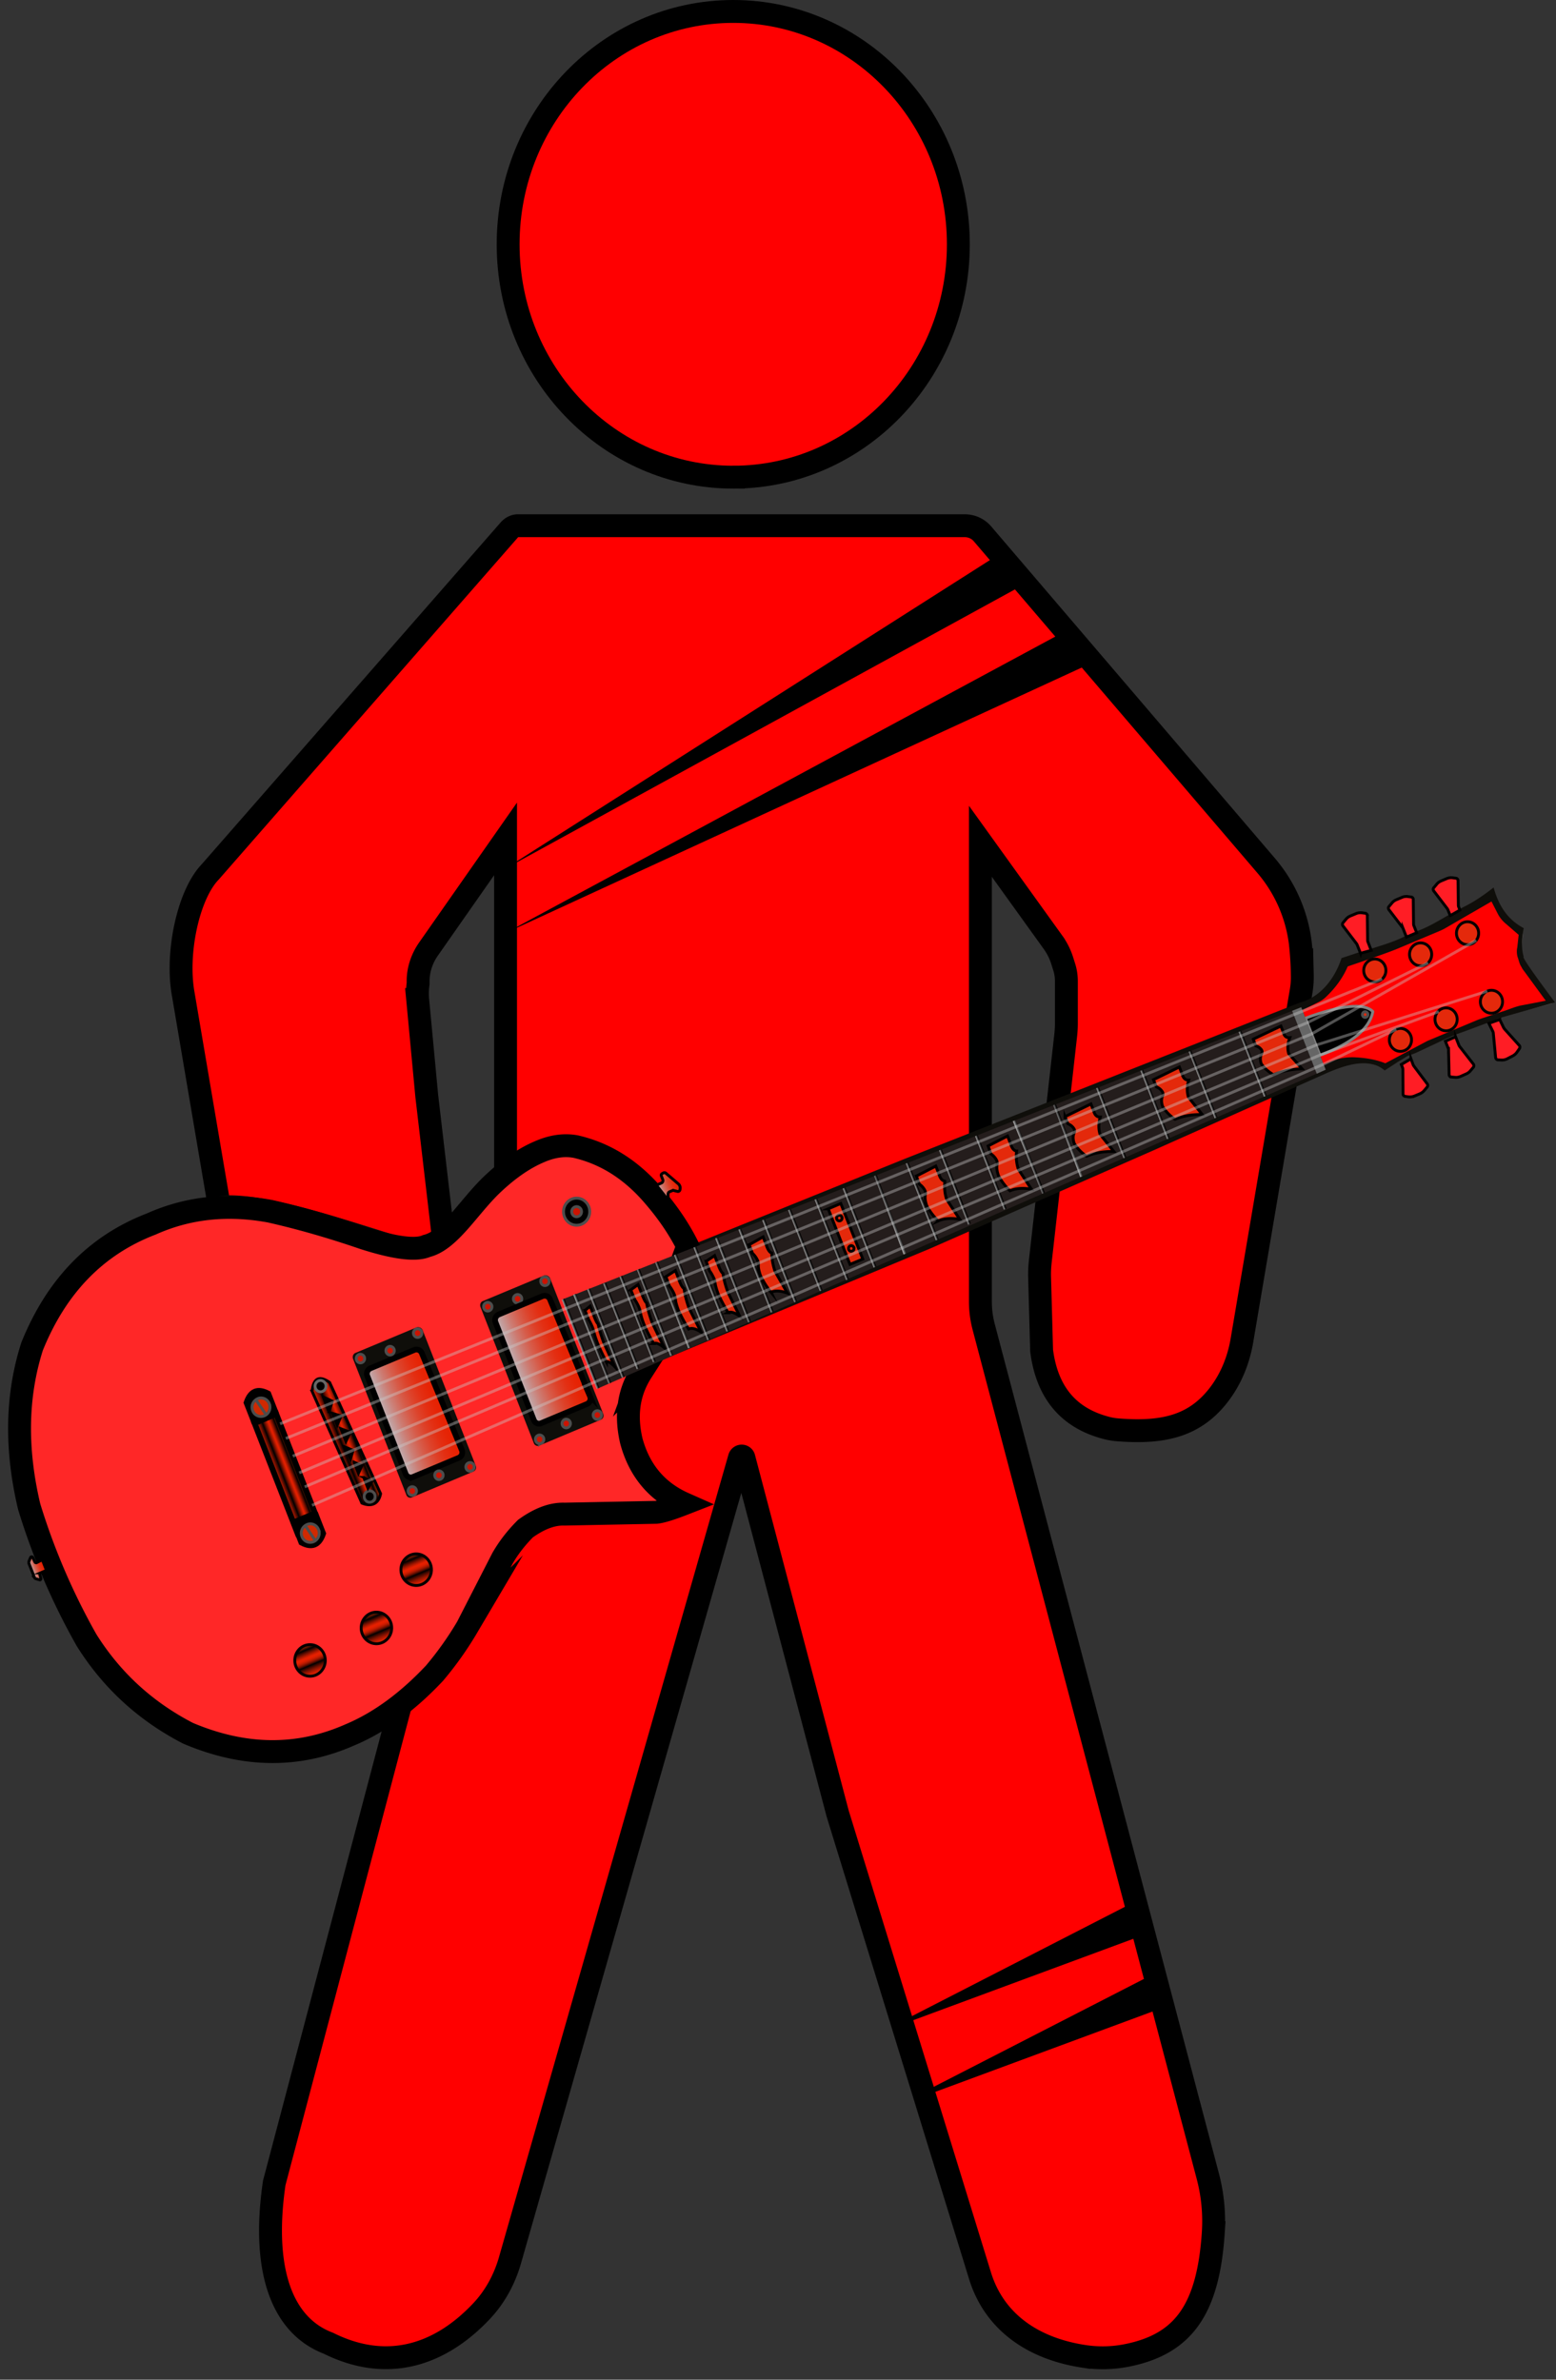 <svg width="136" height="208" fill="none" xmlns="http://www.w3.org/2000/svg"><rect width="100%" height="100%" fill="#333333" stroke="none"/><path d="M64.088 41.708c10.866 0 19.675-9.113 19.675-20.354S74.954 1 64.088 1c-10.866 0-19.675 9.113-19.675 20.354s8.809 20.354 19.675 20.354z" fill="#FF0001" stroke="#000" stroke-width="2" stroke-miterlimit="10"/><path d="M44.526 46.305L18.38 76.204c-1.938 2.005-3.008 7.123-2.366 10.678l2.442 14.377 2.933 17.215c.553 2.513 2.014 4.389 4.355 5.639 1.032.56 2.19.846 3.361.859 1.448.026 2.845-.039 4.104-.273 2.077-.456 3.625-1.797 4.695-3.985.605-1.237.907-2.592.957-3.972l.176-4.896c.026-.625 0-1.25-.075-1.862L37.3 95.789l-.793-8.425a6.43 6.43 0 01.038-1.394v-.273c.012-.99.352-1.953.919-2.76l6.722-9.611v40.161c0 .52-.063 1.028-.202 1.523L23.97 190.8c-1.108 7.579.642 12.462 4.733 14.012 4.935 2.461 9.567 1.224 13.344-2.761 1.208-1.263 2.064-2.839 2.543-4.545l20.04-70.086c.063-.208.34-.195.39 0l8.195 31.098 12.475 40.499c1.31 4.076 4.759 6.29 9.039 6.941a10.9 10.9 0 003.675-.065c4.91-.951 7.188-3.868 7.641-10.744a15.475 15.475 0 00-.491-4.987L85.98 115.987a8.651 8.651 0 01-.29-2.201V73.534l6.357 8.842a5.65 5.65 0 01.793 1.589l.164.52c.138.418.201.847.201 1.29v3.712c0 .351-.025.69-.063 1.041l-2.215 19.703c-.05.456-.076.925-.063 1.393l.176 6.42c.491 3.829 2.505 5.939 5.64 6.759.377.104.755.156 1.133.182 3.965.3 6.634-.39 8.698-3.047 1.058-1.367 1.725-2.995 2.027-4.714l5.174-30.524c.088-.495.125-.99.113-1.485a28.617 28.617 0 00-.176-2.813 12.88 12.88 0 00-2.996-6.758L85.891 46.682c-.39-.469-.97-.73-1.561-.73H45.256c-.252 0-.529.131-.73.353z" fill="red" stroke="#000" stroke-width="2" stroke-miterlimit="10"/><path d="M44.199 81.543l48.98-26.41 2.354 2.761L44.2 81.543zm0-5.639l42.988-27.373 2.455 2.475-45.443 24.898z" fill="#000"/><path d="M99.146 166.383l-20.292 10.418 21.123-7.813-.831-2.605zm1.259 6.511l-20.292 10.418 21.123-7.813-.831-2.605z" fill="#000" stroke="#000" stroke-width=".25" stroke-miterlimit="10"/><path d="M113.73 88.04l1.687-.95c.906-.65 1.611-1.64 2.14-2.917l3.89-1.315c.138-.039.264-.091.39-.156l4.028-1.81c.139-.065.277-.144.415-.222 1.599-.781 3.047-1.614 4.23-2.539.189.495.39.964.617 1.393.101.196.239.365.403.508.226.404.742.82 1.372 1.25a.59.59 0 01.189.508l-.139 1.394c-.025.273.013.547.113.807l.038.104c.088.209.189.417.328.6l2.203 2.942c.025.04.012.091-.038.091l-4.167 1.094-2.958 1.107-3.475 1.459c-1.447.625-2.769 1.328-3.927 2.122-1.12-.65-2.367-.924-3.764-.794l-1.523.612-2.052-5.287z" fill="#615C54"/><path d="M60.797 131.483c-2.266-1.107-4.305-2.852-4.922-4.753-.907-2.188-.907-3.894-.227-5.573.176-.443.516-1.185.818-1.563.353-.417.78-.521 1.297-.677h.013l23.477-9.767 19.461-8.556 15.093-6.732c2.014-.899 3.89-1.393 5.224-.3l1.146-.742.743-.443c.251-.143.528-.221.78-.325l2.644-1.237.893-.378 2.959-1.107.78-.325 4.935-1.394c-1.889-2.526-2.933-4.024-2.732-3.985-.201-.625-.201-1.523 0-2.5-1.397-.742-2.19-1.94-2.631-3.555-.881.69-1.762 1.29-2.656 1.719-.491.273-.982.534-1.183.638-.957.534-1.788 1.068-2.82 1.446l-1.007.416c-.957.508-2.014.808-3.072 1.146l-1.057.313-1.498.495c-.655 1.979-1.976 3.45-3.626 3.88l-34.542 13.661-18.34 7.422-2.267-3.776-1.246-1.498c-2.026-1.979-4.305-3.294-6.86-3.893a5.214 5.214 0 00-3.487.416c-.277.144-.655.287-.932.443-.025.013-.063.039-.088.052a9.6 9.6 0 00-2.228 1.706l-5.048 5.378c-.906.717-2.001.886-3.172.717-6.483-2.071-11.934-3.79-15.433-3.777-1.914.143-3.563.534-5.413.99l-2.417 1.016c-.919.39-1.8.898-2.593 1.51l-1.75 1.354a11.877 11.877 0 00-2.216 2.24l-.44.586a17.224 17.224 0 00-1.75 2.8c-.818 1.615-1.498 2.982-1.813 4.779l-.138.326c-.189 1.107-.39 2.148-.415 3.268l-.038.56c-.025 1.459.126 3.139.352 4.571l.025.391c.19 1.198.315 2.331.705 3.477l1.612 3.776.402 1.042 1.385 3.868c.705 1.458 1.448 2.969 2.442 4.232.907 1.146 2.014 2.539 3.084 3.555 1.725 1.406 3.689 2.513 5.653 3.438 1.837.716 3.587 1.003 5.438 1.224 2.719.534 5.979-.052 9.1-1.393 3.878-1.758 7.05-4.845 9.505-8.699 3.009-5.3 5.199-9.533 6.332-9.806 1.271-1.068 3.21-.807 6.886-.729.276 0 .755-.013 1.032-.026l1.8-.079c.566-.039 1.397-.195 1.926-.403l2.115-.86z" fill="#0F0E0A"/><path d="M113.932 88.25l1.372-.69c.189-.092.352-.21.516-.353.868-.807 1.536-1.705 1.976-2.734 2.065-.703 3.676-1.263 4.444-1.589l3.65-1.537c.139-.065.29-.13.416-.208l4.053-2.344.542 1.055c.163.326.402.625.679.86l1.158 1.002-.125 1.12c-.063.234-.038.638.05.873.088.234.138.56.315.807.088.208.239.364.365.547l1.762 2.409-1.208.234-.894.17c-.214.039-.416.104-.63.169l-.793.286-2.152.717a6.13 6.13 0 00-.441.169l-4.23 1.771-.981.52-2.694 1.433c-.743-.3-1.612-.468-2.606-.52a5.049 5.049 0 00-2.19.364l-.642.26-.315-.794c2.643-.977 4.292-2.214 4.632-3.828-.705-.782-2.631-.56-5.904.586l-.276-.704.151-.052z" fill="red"/><path d="M56.076 119.906c-1.17 1.824-1.41 3.842-.894 6.043.706 2.617 2.266 4.44 4.62 5.482-.969.378-1.863.69-2.442.755l-8.018.157c-1.083-.039-2.216.403-3.412 1.263-.78.781-1.46 1.641-2.014 2.604l-3.084 6.017a29.258 29.258 0 01-2.858 4.024c-2.303 2.448-4.758 4.284-7.401 5.391-4.545 2.005-9.253 1.927-14.137-.144-3.6-1.862-6.596-4.518-8.862-8.125a58.346 58.346 0 01-5.023-11.681c-1.196-5.04-1.12-9.702.252-13.999 2.102-5.209 5.526-8.829 10.41-10.705 3.311-1.484 6.786-1.784 10.386-1.12 2.719.612 5.45 1.407 8.22 2.357 2.656.847 4.519 1.107 5.476.678 1.963-.482 3.6-3.295 5.576-5.235 1.7-1.654 3.172-2.527 4.242-2.983 1.058-.468 2.128-.664 3.198-.468 2.832.651 5.098 2.24 6.974 4.492 1.196 1.407 2.115 2.8 2.82 4.207l-4.029 10.99z" fill="#FF2727" stroke="#000" stroke-width="2" stroke-miterlimit="10"/><path d="M27.098 146.511c.737 0 1.334-.618 1.334-1.38 0-.763-.597-1.381-1.334-1.381-.737 0-1.334.618-1.334 1.381 0 .762.597 1.38 1.334 1.38z" fill="url(#paint0_linear_57_4382)" stroke="#000" stroke-width=".25" stroke-miterlimit="10"/><path d="M32.901 143.672c.737 0 1.335-.618 1.335-1.38 0-.763-.598-1.381-1.335-1.381s-1.334.618-1.334 1.381c0 .762.597 1.38 1.334 1.38z" fill="url(#paint1_linear_57_4382)" stroke="#000" stroke-width=".25" stroke-miterlimit="10"/><path d="M36.376 138.58c.736 0 1.334-.618 1.334-1.38 0-.762-.598-1.38-1.334-1.38-.737 0-1.335.618-1.335 1.38 0 .762.598 1.38 1.335 1.38z" fill="url(#paint2_linear_57_4382)" stroke="#000" stroke-width=".25" stroke-miterlimit="10"/><path d="M49.216 113.552l64.514-25.511 2.14 5.456-63.596 27.855-3.058-7.8z" fill="#241D1C"/><path d="M25.638 133.072l-3.386-8.673 1.888-.82 3.399 8.699-1.901.794z" fill="url(#paint3_linear_57_4382)" stroke="#000" stroke-width=".5" stroke-miterlimit="10"/><path d="M22.252 124.399l-.705-1.797c.34-1.016.969-1.289 1.9-.794l.693 1.784" fill="#000"/><path d="M22.252 124.399l-.705-1.797c.34-1.016.969-1.289 1.9-.794l.693 1.784" stroke="#000" stroke-width=".5" stroke-miterlimit="10"/><path d="M27.539 132.239l.705 1.797c-.34 1.015-.97 1.289-1.901.794l-.693-1.784" fill="#000"/><path d="M27.539 132.239l.705 1.797c-.34 1.015-.97 1.289-1.901.794l-.693-1.784" stroke="#000" stroke-width=".5" stroke-miterlimit="10"/><path d="M27.84 133.697a.815.815 0 01-.427 1.055.77.77 0 01-1.02-.443.804.804 0 01.264-.95.762.762 0 01.177-.105c.39-.169.843.026 1.007.443z" fill="#D02900" stroke="#4D4D4D" stroke-width=".25" stroke-miterlimit="10"/><path d="M26.67 133.332l.906 1.355" stroke="#4D4D4D" stroke-width=".25" stroke-miterlimit="10"/><path d="M23.535 122.693a.815.815 0 01-.427 1.055.77.77 0 01-1.02-.443.804.804 0 01.264-.95.842.842 0 01.176-.105c.378-.169.844.027 1.008.443z" fill="#D02900" stroke="#4D4D4D" stroke-width=".25" stroke-miterlimit="10"/><path d="M22.352 122.329l.92 1.354" stroke="#4D4D4D" stroke-width=".25" stroke-miterlimit="10"/><path d="M27.274 121.599l4.356 9.78c.881.365 1.473.026 1.636-.82l-4.456-9.728c-.881-.612-1.41-.417-1.536.768z" fill="url(#paint4_linear_57_4382)" stroke="#000" stroke-width=".25" stroke-miterlimit="10"/><path d="M28.017 121.651a.486.486 0 00.478-.494.487.487 0 00-.478-.495.486.486 0 00-.478.495c0 .273.214.494.478.494z" fill="#000" stroke="#666" stroke-width=".25" stroke-miterlimit="10"/><path d="M32.31 131.301a.487.487 0 00.478-.495.487.487 0 00-.478-.495.487.487 0 00-.479.495c0 .273.214.495.479.495z" fill="#000" stroke="#4D4D4D" stroke-width=".25" stroke-miterlimit="10"/><path d="M28.76 123.396l-.491-1.276.78.352-.29.924zm.717 1.159l-.402-1.015.742.221-.34.794zm.756 1.433l-.441-1.107.818.299-.377.808zm-.152.456l.554 1.068.227-.743-.78-.325zm.869 1.367l.378.964.315-.691-.693-.273zm.844 1.328l.364.938.315-.547-.68-.391z" fill="#000" stroke="#000" stroke-width=".25" stroke-miterlimit="10"/><path d="M31.063 118.253l5.3-2.214a.436.436 0 01.592.26l4.632 11.825a.382.382 0 01-.201.494l-5.388 2.266a.362.362 0 01-.478-.208l-4.658-11.889c-.088-.222.012-.456.201-.534z" fill="#0F0E0A"/><path d="M32.385 119.594l3.827-1.602a.503.503 0 01.654.274l3.5 8.477a.518.518 0 01-.264.677l-4.016 1.68a.482.482 0 01-.63-.273l-3.348-8.543a.523.523 0 01.277-.69z" fill="url(#paint5_linear_57_4382)" stroke="#000" stroke-width=".5" stroke-miterlimit="10"/><path d="M31.504 119.125a.372.372 0 00.365-.378.371.371 0 00-.365-.377.371.371 0 00-.365.377c0 .209.163.378.365.378zm4.997-2.227a.371.371 0 00.365-.377.372.372 0 00-.365-.378.372.372 0 00-.365.378c0 .208.164.377.365.377zm4.583 11.694a.371.371 0 00.365-.377.372.372 0 00-.365-.378.372.372 0 00-.366.378c0 .208.164.377.366.377zm-5.049 2.11a.372.372 0 00.366-.378.371.371 0 00-.366-.377.371.371 0 00-.365.377c0 .209.164.378.365.378zm-1.938-12.267a.372.372 0 00.365-.378.371.371 0 00-.365-.377.371.371 0 00-.365.377c0 .209.163.378.365.378zm4.268 10.887a.372.372 0 00.365-.378.372.372 0 00-.365-.378.372.372 0 00-.366.378c0 .209.164.378.366.378z" fill="#CB1300" stroke="#4D4D4D" stroke-width=".25" stroke-miterlimit="10"/><path d="M42.204 113.721l5.3-2.214a.436.436 0 01.591.261l4.633 11.824a.384.384 0 01-.202.495l-5.388 2.266a.363.363 0 01-.478-.209l-4.658-11.889c-.088-.222 0-.456.202-.534z" fill="#0F0E0A"/><path d="M42.632 114.593a.371.371 0 00.365-.377.372.372 0 00-.365-.378.372.372 0 00-.365.378c0 .208.163.377.365.377zm4.998-2.226c.201 0 .364-.17.364-.378a.372.372 0 00-.364-.378.372.372 0 00-.366.378c0 .208.164.378.365.378zm4.582 11.694c.201 0 .364-.17.364-.378a.372.372 0 00-.364-.378.372.372 0 00-.366.378c0 .208.164.378.366.378zm-5.048 2.122a.371.371 0 00.365-.377.372.372 0 00-.365-.378.372.372 0 00-.365.378c0 .208.163.377.365.377zm-1.926-12.28a.371.371 0 00.365-.377.372.372 0 00-.365-.378.372.372 0 00-.365.378c0 .208.163.377.365.377zm4.254 10.9a.372.372 0 00.365-.378.371.371 0 00-.365-.377.371.371 0 00-.365.377c0 .209.164.378.365.378z" fill="#CB1300" stroke="#4D4D4D" stroke-width=".25" stroke-miterlimit="10"/><path d="M43.589 114.893l3.827-1.602a.503.503 0 01.654.274l3.5 8.477a.518.518 0 01-.265.677l-4.015 1.68a.482.482 0 01-.63-.273l-3.348-8.543a.532.532 0 01.277-.69z" fill="url(#paint6_linear_57_4382)" stroke="#000" stroke-width=".5" stroke-miterlimit="10"/><path d="M50.399 107.093c.633 0 1.145-.531 1.145-1.185 0-.655-.512-1.185-1.145-1.185s-1.146.53-1.146 1.185c0 .654.513 1.185 1.146 1.185z" fill="#000" stroke="#4D4D4D" stroke-width=".25" stroke-miterlimit="10"/><path d="M50.399 106.35a.435.435 0 00.428-.443.435.435 0 00-.428-.442.435.435 0 00-.428.442c0 .245.192.443.428.443z" fill="#CB1300" stroke="#4D4D4D" stroke-width=".25" stroke-miterlimit="10"/><path d="M57.373 103.59l.428-.183c.126-.052.176-.195.126-.312l-.126-.313c-.025-.078 0-.156.063-.195l.113-.065a.206.206 0 01.227.026l1.095.937c.1.092.163.235.15.378l-.012.104c-.012.117-.113.196-.226.17l-.302-.079a.205.205 0 00-.151.013l-.227.092a.228.228 0 00-.139.221v.508l-1.02-1.302z" fill="url(#paint7_linear_57_4382)" stroke="#000" stroke-width=".25" stroke-miterlimit="10"/><path d="M3.96 137.304l-.402.17a.136.136 0 00-.075.169l.088.312a.1.1 0 01-.114.131l-.314-.092a.2.2 0 01-.139-.13l-.466-1.185a.332.332 0 010-.221l.126-.313a.108.108 0 01.202 0l.189.391c.025.052.1.078.15.052l.492-.26.365.924-.101.052z" fill="url(#paint8_linear_57_4382)" stroke="#000" stroke-width=".25" stroke-miterlimit="10"/><path d="M118.916 83.327l-.289-.73a.584.584 0 00-.063-.117l-1.183-1.55c-.063-.09-.063-.208.012-.286l.252-.3a.967.967 0 01.39-.286l.466-.195a.985.985 0 01.541-.078l.29.039a.208.208 0 01.176.208l.025 2.136c0 .065.013.13.038.182l.277.716-.932.26zm12.161 5.782l.34.703.075.117 1.297 1.446c.075.078.075.195.012.286l-.226.326a1.06 1.06 0 01-.365.312l-.454.235a.972.972 0 01-.541.117l-.289-.013c-.101 0-.189-.091-.202-.196l-.201-2.122a.424.424 0 00-.051-.182l-.339-.69.944-.34zm-8.145-7.202l-.289-.729a.56.56 0 00-.063-.117l-1.184-1.55c-.063-.09-.063-.208.013-.286l.252-.3a.96.96 0 01.39-.286l.466-.195a.978.978 0 01.541-.079l.29.04c.1.012.176.104.176.208l.025 2.135c0 .066.013.13.038.183l.239.599-.894.377zm4.293 8.713l.289.729c.013.039.038.078.063.117l1.196 1.536a.24.24 0 010 .287l-.252.3a.959.959 0 01-.39.286l-.466.208a.985.985 0 01-.541.078l-.289-.026a.209.209 0 01-.177-.208l-.05-2.136a.43.43 0 00-.038-.182l-.239-.599.894-.39zm-.466-10.588l-.201-.495c-.013-.039-.038-.078-.063-.117l-1.184-1.55c-.063-.09-.063-.208.013-.286l.252-.3c.1-.13.239-.22.39-.286l.466-.195c.176-.078.365-.105.541-.078l.29.039c.1.013.176.104.176.208l.025 2.136c0 .065.013.13.038.182l.1.26-.843.482zm-3.437 12.515l.189.508c.013.039.038.078.063.117l1.171 1.562c.063.092.063.209-.013.287l-.252.3c-.113.13-.239.22-.39.286l-.466.195a1.111 1.111 0 01-.541.065l-.277-.039a.209.209 0 01-.176-.208l-.013-2.136a.43.43 0 00-.037-.182l-.101-.26.843-.495z" fill="#FF1D25" stroke="#000" stroke-width=".25" stroke-miterlimit="10"/><path d="M120.163 85.827c.535 0 .969-.449.969-1.003 0-.553-.434-1.002-.969-1.002-.536 0-.97.449-.97 1.002 0 .554.434 1.003.97 1.003zm4.003-1.407c.535 0 .969-.448.969-1.002s-.434-1.003-.969-1.003c-.536 0-.969.45-.969 1.003 0 .554.433 1.003.969 1.003zm4.104-1.848c.535 0 .969-.45.969-1.003 0-.554-.434-1.003-.969-1.003-.536 0-.97.45-.97 1.003 0 .554.434 1.003.97 1.003zm2.089 5.99c.536 0 .969-.45.969-1.003 0-.554-.433-1.003-.969-1.003-.535 0-.969.45-.969 1.003 0 .554.434 1.003.969 1.003zm-7.956 3.333c.536 0 .97-.448.97-1.002s-.434-1.003-.97-1.003c-.535 0-.969.449-.969 1.003 0 .553.434 1.002.969 1.002zm3.991-1.797c.535 0 .969-.448.969-1.002s-.434-1.003-.969-1.003c-.535 0-.969.449-.969 1.003 0 .553.434 1.002.969 1.002z" fill="#E4290B" stroke="#000" stroke-width=".25" stroke-miterlimit="10"/><path d="M114.095 88.992c3.248-1.186 5.086-1.303 5.866-.613.026.013.038.053.025.079-.302 1.484-1.85 2.747-4.619 3.776l-1.272-3.242z" fill="#000" stroke="gray" stroke-width=".25" stroke-miterlimit="10"/><path d="M119.32 88.926c.132 0 .239-.11.239-.247a.243.243 0 00-.239-.247c-.133 0-.24.11-.24.247s.107.247.24.247z" fill="#E4290B" stroke="#4D4D4D" stroke-width=".25" stroke-miterlimit="10"/><path d="M109.538 90.828l2.417-1.146.214.56c.088.338.277.481.567.455-.189.47-.227.938-.101 1.394l1.171 1.328c-.919.04-1.763.195-2.505.521-.466-.287-.831-.612-1.07-.977-.101-.325-.088-.612.037-.86.051-.103.063-.22 0-.325a.91.91 0 00-.503-.364c-.013 0-.025-.013-.025-.026l-.202-.56zm-8.723 3.542l2.266-1.107.239.612c.1.377.302.547.579.534-.151.495-.176 1.002-.025 1.497l1.208 1.511c-.881-.013-1.687.117-2.379.417a3.773 3.773 0 01-1.083-1.12c-.126-.365-.126-.677 0-.938a.385.385 0 00-.025-.351 1.025 1.025 0 00-.503-.417.028.028 0 01-.026-.026l-.251-.612zm-7.729 3.23l2.266-1.108.239.612c.1.378.302.547.579.534-.151.495-.176 1.003-.025 1.498l1.208 1.511c-.881-.014-1.687.117-2.38.416a3.752 3.752 0 01-1.082-1.12c-.126-.364-.126-.677 0-.937a.39.39 0 00-.025-.352 1.026 1.026 0 00-.503-.417.028.028 0 01-.026-.026l-.251-.612zm-6.723 2.565l1.7-.873.264.677c.126.417.302.612.529.638a3.664 3.664 0 00.15 1.589l1.146 1.745c-.717-.117-1.347-.091-1.875.143a5.231 5.231 0 01-1.007-1.328c-.139-.404-.177-.729-.114-.99a.601.601 0 00-.063-.377 1.438 1.438 0 00-.453-.508c-.012 0-.012-.013-.025-.026l-.252-.69zm-6.269 2.63l1.7-.872.264.677c.126.416.302.612.529.638a3.663 3.663 0 00.151 1.589l1.145 1.745c-.717-.118-1.346-.092-1.875.143A5.266 5.266 0 0181 105.387c-.139-.404-.176-.73-.114-.99a.604.604 0 00-.062-.378 1.456 1.456 0 00-.454-.508c-.012 0-.012-.013-.025-.026l-.252-.69zm-14.614 6.003l1.22-.69.278.716c.138.43.302.652.478.704 0 .508.1 1.041.29 1.614l1.082 1.889c-.566-.209-1.057-.248-1.435-.078a7.318 7.318 0 01-.919-1.446c-.15-.417-.214-.755-.189-1.003a.747.747 0 00-.088-.377 2.01 2.01 0 00-.403-.56l-.025-.026-.29-.743zm-3.764 1.446l.742-.495.302.768c.164.456.303.704.428.782.076.508.214 1.055.441 1.667l1.02 2.07c-.428-.299-.768-.417-1.007-.299a16.228 16.228 0 01-.856-1.602c-.164-.443-.265-.794-.29-1.042a1.348 1.348 0 00-.113-.391c-.114-.234-.227-.455-.365-.625 0-.013-.013-.026-.013-.039l-.29-.794zm-3.513 1.341l.831-.534.302.782c.164.468.315.716.453.794.063.521.215 1.094.428 1.706l1.07 2.11c-.453-.3-.83-.404-1.095-.274-.34-.521-.63-1.068-.893-1.628-.164-.455-.265-.807-.277-1.068a1.537 1.537 0 00-.114-.403 3.322 3.322 0 00-.377-.638c-.013-.013-.013-.026-.026-.039l-.302-.808zm-3.071 1.159l.642-.469.315.795c.176.469.315.729.428.82.1.521.252 1.094.49 1.732l1.046 2.175c-.403-.326-.718-.469-.92-.365a16.285 16.285 0 01-.855-1.693c-.177-.468-.277-.82-.315-1.081a1.885 1.885 0 00-.126-.416 4.024 4.024 0 00-.365-.664c0-.013-.013-.026-.013-.039l-.327-.795zm-4.002 1.797l.452-.377.303.768c.163.456.289.703.39.794.113.495.277 1.042.503 1.641l.957 2.097c-.327-.339-.58-.495-.73-.417a19.46 19.46 0 01-.78-1.641c-.164-.442-.278-.781-.328-1.028a2.307 2.307 0 00-.126-.391 5.057 5.057 0 00-.327-.651c0-.013-.013-.026-.013-.039l-.302-.756zm21.26-8.881l1.096-.469 1.926 4.858-1.12.468-1.901-4.857z" fill="#E4290B" stroke="#000" stroke-width=".25" stroke-miterlimit="10"/><path d="M73.36 106.715a.244.244 0 00.239-.248.243.243 0 00-.24-.247.243.243 0 00-.238.247c0 .137.107.248.239.248zm1.045 2.656c.132 0 .239-.11.239-.247a.243.243 0 00-.24-.247c-.131 0-.239.11-.239.247s.108.247.24.247z" fill="#E4290B" stroke="#000" stroke-width=".25" stroke-miterlimit="10"/><path d="M49.216 113.552l3.059 7.8" stroke="url(#paint9_linear_57_4382)" stroke-width=".25" stroke-miterlimit="10"/><path d="M50.223 113.122l3.084 7.774" stroke="url(#paint10_linear_57_4382)" stroke-width=".25" stroke-miterlimit="10"/><path d="M51.444 112.666l3.033 7.722" stroke="url(#paint11_linear_57_4382)" stroke-width=".25" stroke-miterlimit="10"/><path d="M52.84 112.158l2.934 7.475" stroke="url(#paint12_linear_57_4382)" stroke-width=".25" stroke-miterlimit="10"/><path d="M54.263 111.546l2.934 7.488" stroke="url(#paint13_linear_57_4382)" stroke-width=".25" stroke-miterlimit="10"/><path d="M55.787 110.947l2.92 7.527" stroke="url(#paint14_linear_57_4382)" stroke-width=".25" stroke-miterlimit="10"/><path d="M57.385 110.309l2.883 7.501" stroke="url(#paint15_linear_57_4382)" stroke-width=".25" stroke-miterlimit="10"/><path d="M59.034 109.658l2.92 7.449" stroke="url(#paint16_linear_57_4382)" stroke-width=".25" stroke-miterlimit="10"/><path d="M60.734 108.994l2.882 7.357" stroke="url(#paint17_linear_57_4382)" stroke-width=".25" stroke-miterlimit="10"/><path d="M62.635 108.199l2.882 7.345" stroke="url(#paint18_linear_57_4382)" stroke-width=".25" stroke-miterlimit="10"/><path d="M64.661 107.431l2.845 7.253" stroke="url(#paint19_linear_57_4382)" stroke-width=".25" stroke-miterlimit="10"/><path d="M66.738 106.611l2.808 7.175" stroke="url(#paint20_linear_57_4382)" stroke-width=".25" stroke-miterlimit="10"/><path d="M69.004 105.725l2.77 7.084" stroke="url(#paint21_linear_57_4382)" stroke-width=".25" stroke-miterlimit="10"/><path d="M71.32 104.814l2.757 7.032" stroke="url(#paint22_linear_57_4382)" stroke-width=".25" stroke-miterlimit="10"/><path d="M73.775 103.837l2.707 6.915" stroke="url(#paint23_linear_57_4382)" stroke-width=".25" stroke-miterlimit="10"/><path d="M76.52 102.743l2.58 6.863" stroke="url(#paint24_linear_57_4382)" stroke-width=".25" stroke-miterlimit="10"/><path d="M79.289 101.649l2.63 6.72" stroke="url(#paint25_linear_57_4382)" stroke-width=".25" stroke-miterlimit="10"/><path d="M82.197 100.503l2.543 6.498" stroke="url(#paint26_linear_57_4382)" stroke-width=".25" stroke-miterlimit="10"/><path d="M85.344 99.266l2.517 6.42" stroke="url(#paint27_linear_57_4382)" stroke-width=".25" stroke-miterlimit="10"/><path d="M88.642 97.95l2.568 6.343" stroke="url(#paint28_linear_57_4382)" stroke-width=".25" stroke-miterlimit="10"/><path d="M92.179 96.557l2.354 6.29" stroke="url(#paint29_linear_57_4382)" stroke-width=".25" stroke-miterlimit="10"/><path d="M95.93 95.073l2.392 6.12" stroke="url(#paint30_linear_57_4382)" stroke-width=".25" stroke-miterlimit="10"/><path d="M99.795 93.55l2.329 5.977" stroke="url(#paint31_linear_57_4382)" stroke-width=".25" stroke-miterlimit="10"/><path d="M104.012 91.882l2.278 5.821" stroke="url(#paint32_linear_57_4382)" stroke-width=".25" stroke-miterlimit="10"/><path d="M108.38 90.15l2.216 5.665" stroke="url(#paint33_linear_57_4382)" stroke-width=".25" stroke-miterlimit="10"/><path d="M112.937 88.353l.793-.312 2.14 5.456-.78.352-2.153-5.496z" fill="#666"/><path opacity=".4" d="M24.48 124.451l96.325-38.884m-95.821 40.16l89.275-36.332 10.562-5.235" stroke="#CCC" stroke-width=".25" stroke-miterlimit="10"/><path opacity=".4" d="M25.588 127.277l89.049-36.905 14.388-8.178M26.154 128.736l88.873-37.387 14.967-4.715" stroke="#CCC" stroke-width=".25" stroke-miterlimit="10"/><path opacity=".4" d="M26.633 129.96l88.734-37.739 10.385-3.803" stroke="#CCC" stroke-width=".25" stroke-miterlimit="10"/><path opacity=".4" d="M27.275 131.574l88.407-38.559 6.357-3.047" stroke="#CCC" stroke-width=".25" stroke-miterlimit="10"/><defs><linearGradient id="paint0_linear_57_4382" x1="27.534" y1="146.432" x2="26.477" y2="143.909" gradientUnits="userSpaceOnUse"><stop stop-color="#E72000"/><stop offset=".035" stop-color="#E11F00"/><stop offset=".082" stop-color="#D01D00"/><stop offset=".135" stop-color="#B31900"/><stop offset=".194" stop-color="#8C1300"/><stop offset=".257" stop-color="#590C00"/><stop offset=".323" stop-color="#1D0400"/><stop offset=".351"/><stop offset=".374" stop-color="#270500"/><stop offset=".406" stop-color="#5A0C00"/><stop offset=".439" stop-color="#851200"/><stop offset=".471" stop-color="#A81700"/><stop offset=".505" stop-color="#C41B00"/><stop offset=".538" stop-color="#D71E00"/><stop offset=".572" stop-color="#E31F00"/><stop offset=".606" stop-color="#E72000"/><stop offset=".631" stop-color="#DA1E00"/><stop offset=".677" stop-color="#B61900"/><stop offset=".739" stop-color="#7D1100"/><stop offset=".815" stop-color="#2E0600"/><stop offset=".856"/><stop offset="1" stop-color="#B92900"/></linearGradient><linearGradient id="paint1_linear_57_4382" x1="33.333" y1="143.598" x2="32.276" y2="141.074" gradientUnits="userSpaceOnUse"><stop stop-color="#E72000"/><stop offset=".035" stop-color="#E11F00"/><stop offset=".082" stop-color="#D01D00"/><stop offset=".135" stop-color="#B31900"/><stop offset=".194" stop-color="#8C1300"/><stop offset=".257" stop-color="#590C00"/><stop offset=".323" stop-color="#1D0400"/><stop offset=".351"/><stop offset=".374" stop-color="#270500"/><stop offset=".406" stop-color="#5A0C00"/><stop offset=".439" stop-color="#851200"/><stop offset=".471" stop-color="#A81700"/><stop offset=".505" stop-color="#C41B00"/><stop offset=".538" stop-color="#D71E00"/><stop offset=".572" stop-color="#E31F00"/><stop offset=".606" stop-color="#E72000"/><stop offset=".631" stop-color="#DA1E00"/><stop offset=".677" stop-color="#B61900"/><stop offset=".739" stop-color="#7D1100"/><stop offset=".815" stop-color="#2E0600"/><stop offset=".856"/><stop offset="1" stop-color="#B92900"/></linearGradient><linearGradient id="paint2_linear_57_4382" x1="36.811" y1="138.499" x2="35.754" y2="135.975" gradientUnits="userSpaceOnUse"><stop stop-color="#E72000"/><stop offset=".035" stop-color="#E11F00"/><stop offset=".082" stop-color="#D01D00"/><stop offset=".135" stop-color="#B31900"/><stop offset=".194" stop-color="#8C1300"/><stop offset=".257" stop-color="#590C00"/><stop offset=".323" stop-color="#1D0400"/><stop offset=".351"/><stop offset=".374" stop-color="#270500"/><stop offset=".406" stop-color="#5A0C00"/><stop offset=".439" stop-color="#851200"/><stop offset=".471" stop-color="#A81700"/><stop offset=".505" stop-color="#C41B00"/><stop offset=".538" stop-color="#D71E00"/><stop offset=".572" stop-color="#E31F00"/><stop offset=".606" stop-color="#E72000"/><stop offset=".631" stop-color="#DA1E00"/><stop offset=".677" stop-color="#B61900"/><stop offset=".739" stop-color="#7D1100"/><stop offset=".815" stop-color="#2E0600"/><stop offset=".856"/><stop offset="1" stop-color="#B92900"/></linearGradient><linearGradient id="paint3_linear_57_4382" x1="23.869" y1="128.752" x2="25.791" y2="127.999" gradientUnits="userSpaceOnUse"><stop stop-color="#E72000"/><stop offset=".035" stop-color="#E11F00"/><stop offset=".082" stop-color="#D01D00"/><stop offset=".135" stop-color="#B31900"/><stop offset=".194" stop-color="#8C1300"/><stop offset=".257" stop-color="#590C00"/><stop offset=".323" stop-color="#1D0400"/><stop offset=".351"/><stop offset=".377" stop-color="#1B0400"/><stop offset=".461" stop-color="#721000"/><stop offset=".53" stop-color="#B11900"/><stop offset=".58" stop-color="#D81E00"/><stop offset=".606" stop-color="#E72000"/><stop offset=".631" stop-color="#DA1E00"/><stop offset=".677" stop-color="#B61900"/><stop offset=".739" stop-color="#7D1100"/><stop offset=".815" stop-color="#2E0600"/><stop offset=".856"/><stop offset="1" stop-color="#B92900"/></linearGradient><linearGradient id="paint4_linear_57_4382" x1="29.096" y1="126.455" x2="31.244" y2="125.613" gradientUnits="userSpaceOnUse"><stop stop-color="#E72000"/><stop offset=".035" stop-color="#E11F00"/><stop offset=".082" stop-color="#D01D00"/><stop offset=".135" stop-color="#B31900"/><stop offset=".194" stop-color="#8C1300"/><stop offset=".257" stop-color="#590C00"/><stop offset=".323" stop-color="#1D0400"/><stop offset=".351"/><stop offset=".377" stop-color="#1B0400"/><stop offset=".461" stop-color="#721000"/><stop offset=".53" stop-color="#B11900"/><stop offset=".58" stop-color="#D81E00"/><stop offset=".606" stop-color="#E72000"/><stop offset=".631" stop-color="#DA1E00"/><stop offset=".677" stop-color="#B61900"/><stop offset=".739" stop-color="#7D1100"/><stop offset=".815" stop-color="#2E0600"/><stop offset=".856"/><stop offset="1" stop-color="#B92900"/></linearGradient><linearGradient id="paint5_linear_57_4382" x1="33.7" y1="124.564" x2="38.665" y2="122.62" gradientUnits="userSpaceOnUse"><stop stop-color="#BBBABF"/><stop offset=".077" stop-color="#C1A5A6"/><stop offset=".245" stop-color="#CC7D74"/><stop offset=".412" stop-color="#D65C4A"/><stop offset=".573" stop-color="#DD422A"/><stop offset=".728" stop-color="#E32F13"/><stop offset=".874" stop-color="#E62405"/><stop offset="1" stop-color="#E72000"/></linearGradient><linearGradient id="paint6_linear_57_4382" x1="44.898" y1="119.871" x2="49.862" y2="117.926" gradientUnits="userSpaceOnUse"><stop stop-color="#BBBABF"/><stop offset=".077" stop-color="#C1A5A6"/><stop offset=".245" stop-color="#CC7D74"/><stop offset=".412" stop-color="#D65C4A"/><stop offset=".573" stop-color="#DD422A"/><stop offset=".728" stop-color="#E32F13"/><stop offset=".874" stop-color="#E62405"/><stop offset="1" stop-color="#E72000"/></linearGradient><linearGradient id="paint7_linear_57_4382" x1="57.464" y1="104.025" x2="59.222" y2="103.336" gradientUnits="userSpaceOnUse"><stop stop-color="#BBBABF"/><stop offset=".077" stop-color="#C1A5A6"/><stop offset=".245" stop-color="#CC7D74"/><stop offset=".412" stop-color="#D65C4A"/><stop offset=".573" stop-color="#DD422A"/><stop offset=".728" stop-color="#E32F13"/><stop offset=".874" stop-color="#E62405"/><stop offset="1" stop-color="#E72000"/></linearGradient><linearGradient id="paint8_linear_57_4382" x1="2.691" y1="137.254" x2="3.821" y2="136.811" gradientUnits="userSpaceOnUse"><stop stop-color="#BBBABF"/><stop offset=".077" stop-color="#C1A5A6"/><stop offset=".245" stop-color="#CC7D74"/><stop offset=".412" stop-color="#D65C4A"/><stop offset=".573" stop-color="#DD422A"/><stop offset=".728" stop-color="#E32F13"/><stop offset=".874" stop-color="#E62405"/><stop offset="1" stop-color="#E72000"/></linearGradient><linearGradient id="paint9_linear_57_4382" x1="50.528" y1="117.537" x2="50.822" y2="117.422" gradientUnits="userSpaceOnUse"><stop stop-color="#fff"/><stop offset="1"/></linearGradient><linearGradient id="paint10_linear_57_4382" x1="51.533" y1="117.107" x2="51.863" y2="116.978" gradientUnits="userSpaceOnUse"><stop stop-color="#fff"/><stop offset="1"/></linearGradient><linearGradient id="paint11_linear_57_4382" x1="52.745" y1="116.613" x2="53.039" y2="116.498" gradientUnits="userSpaceOnUse"><stop stop-color="#fff"/><stop offset="1"/></linearGradient><linearGradient id="paint12_linear_57_4382" x1="54.091" y1="115.986" x2="54.386" y2="115.87" gradientUnits="userSpaceOnUse"><stop stop-color="#fff"/><stop offset="1"/></linearGradient><linearGradient id="paint13_linear_57_4382" x1="55.512" y1="115.383" x2="55.806" y2="115.268" gradientUnits="userSpaceOnUse"><stop stop-color="#fff"/><stop offset="1"/></linearGradient><linearGradient id="paint14_linear_57_4382" x1="57.017" y1="114.802" x2="57.33" y2="114.679" gradientUnits="userSpaceOnUse"><stop stop-color="#fff"/><stop offset="1"/></linearGradient><linearGradient id="paint15_linear_57_4382" x1="58.591" y1="114.161" x2="58.931" y2="114.028" gradientUnits="userSpaceOnUse"><stop stop-color="#fff"/><stop offset="1"/></linearGradient><linearGradient id="paint16_linear_57_4382" x1="60.283" y1="113.473" x2="60.577" y2="113.358" gradientUnits="userSpaceOnUse"><stop stop-color="#fff"/><stop offset="1"/></linearGradient><linearGradient id="paint17_linear_57_4382" x1="61.962" y1="112.756" x2="62.256" y2="112.641" gradientUnits="userSpaceOnUse"><stop stop-color="#fff"/><stop offset="1"/></linearGradient><linearGradient id="paint18_linear_57_4382" x1="63.856" y1="111.96" x2="64.159" y2="111.842" gradientUnits="userSpaceOnUse"><stop stop-color="#fff"/><stop offset="1"/></linearGradient><linearGradient id="paint19_linear_57_4382" x1="65.869" y1="111.146" x2="66.164" y2="111.031" gradientUnits="userSpaceOnUse"><stop stop-color="#fff"/><stop offset="1"/></linearGradient><linearGradient id="paint20_linear_57_4382" x1="67.93" y1="110.288" x2="68.225" y2="110.173" gradientUnits="userSpaceOnUse"><stop stop-color="#fff"/><stop offset="1"/></linearGradient><linearGradient id="paint21_linear_57_4382" x1="70.17" y1="109.355" x2="70.464" y2="109.24" gradientUnits="userSpaceOnUse"><stop stop-color="#fff"/><stop offset="1"/></linearGradient><linearGradient id="paint22_linear_57_4382" x1="72.484" y1="108.418" x2="72.778" y2="108.303" gradientUnits="userSpaceOnUse"><stop stop-color="#fff"/><stop offset="1"/></linearGradient><linearGradient id="paint23_linear_57_4382" x1="74.914" y1="107.379" x2="75.208" y2="107.264" gradientUnits="userSpaceOnUse"><stop stop-color="#fff"/><stop offset="1"/></linearGradient><linearGradient id="paint24_linear_57_4382" x1="77.553" y1="106.281" x2="77.938" y2="106.13" gradientUnits="userSpaceOnUse"><stop stop-color="#fff"/><stop offset="1"/></linearGradient><linearGradient id="paint25_linear_57_4382" x1="80.388" y1="105.099" x2="80.683" y2="104.983" gradientUnits="userSpaceOnUse"><stop stop-color="#fff"/><stop offset="1"/></linearGradient><linearGradient id="paint26_linear_57_4382" x1="83.248" y1="103.84" x2="83.543" y2="103.725" gradientUnits="userSpaceOnUse"><stop stop-color="#fff"/><stop offset="1"/></linearGradient><linearGradient id="paint27_linear_57_4382" x1="86.385" y1="102.563" x2="86.68" y2="102.448" gradientUnits="userSpaceOnUse"><stop stop-color="#fff"/><stop offset="1"/></linearGradient><linearGradient id="paint28_linear_57_4382" x1="89.675" y1="101.223" x2="90.037" y2="101.082" gradientUnits="userSpaceOnUse"><stop stop-color="#fff"/><stop offset="1"/></linearGradient><linearGradient id="paint29_linear_57_4382" x1="93.092" y1="99.808" x2="93.475" y2="99.658" gradientUnits="userSpaceOnUse"><stop stop-color="#fff"/><stop offset="1"/></linearGradient><linearGradient id="paint30_linear_57_4382" x1="96.904" y1="98.219" x2="97.199" y2="98.104" gradientUnits="userSpaceOnUse"><stop stop-color="#fff"/><stop offset="1"/></linearGradient><linearGradient id="paint31_linear_57_4382" x1="100.74" y1="96.621" x2="101.035" y2="96.506" gradientUnits="userSpaceOnUse"><stop stop-color="#fff"/><stop offset="1"/></linearGradient><linearGradient id="paint32_linear_57_4382" x1="104.931" y1="94.876" x2="105.225" y2="94.76" gradientUnits="userSpaceOnUse"><stop stop-color="#fff"/><stop offset="1"/></linearGradient><linearGradient id="paint33_linear_57_4382" x1="109.274" y1="93.067" x2="109.569" y2="92.951" gradientUnits="userSpaceOnUse"><stop stop-color="#fff"/><stop offset="1"/></linearGradient></defs></svg>